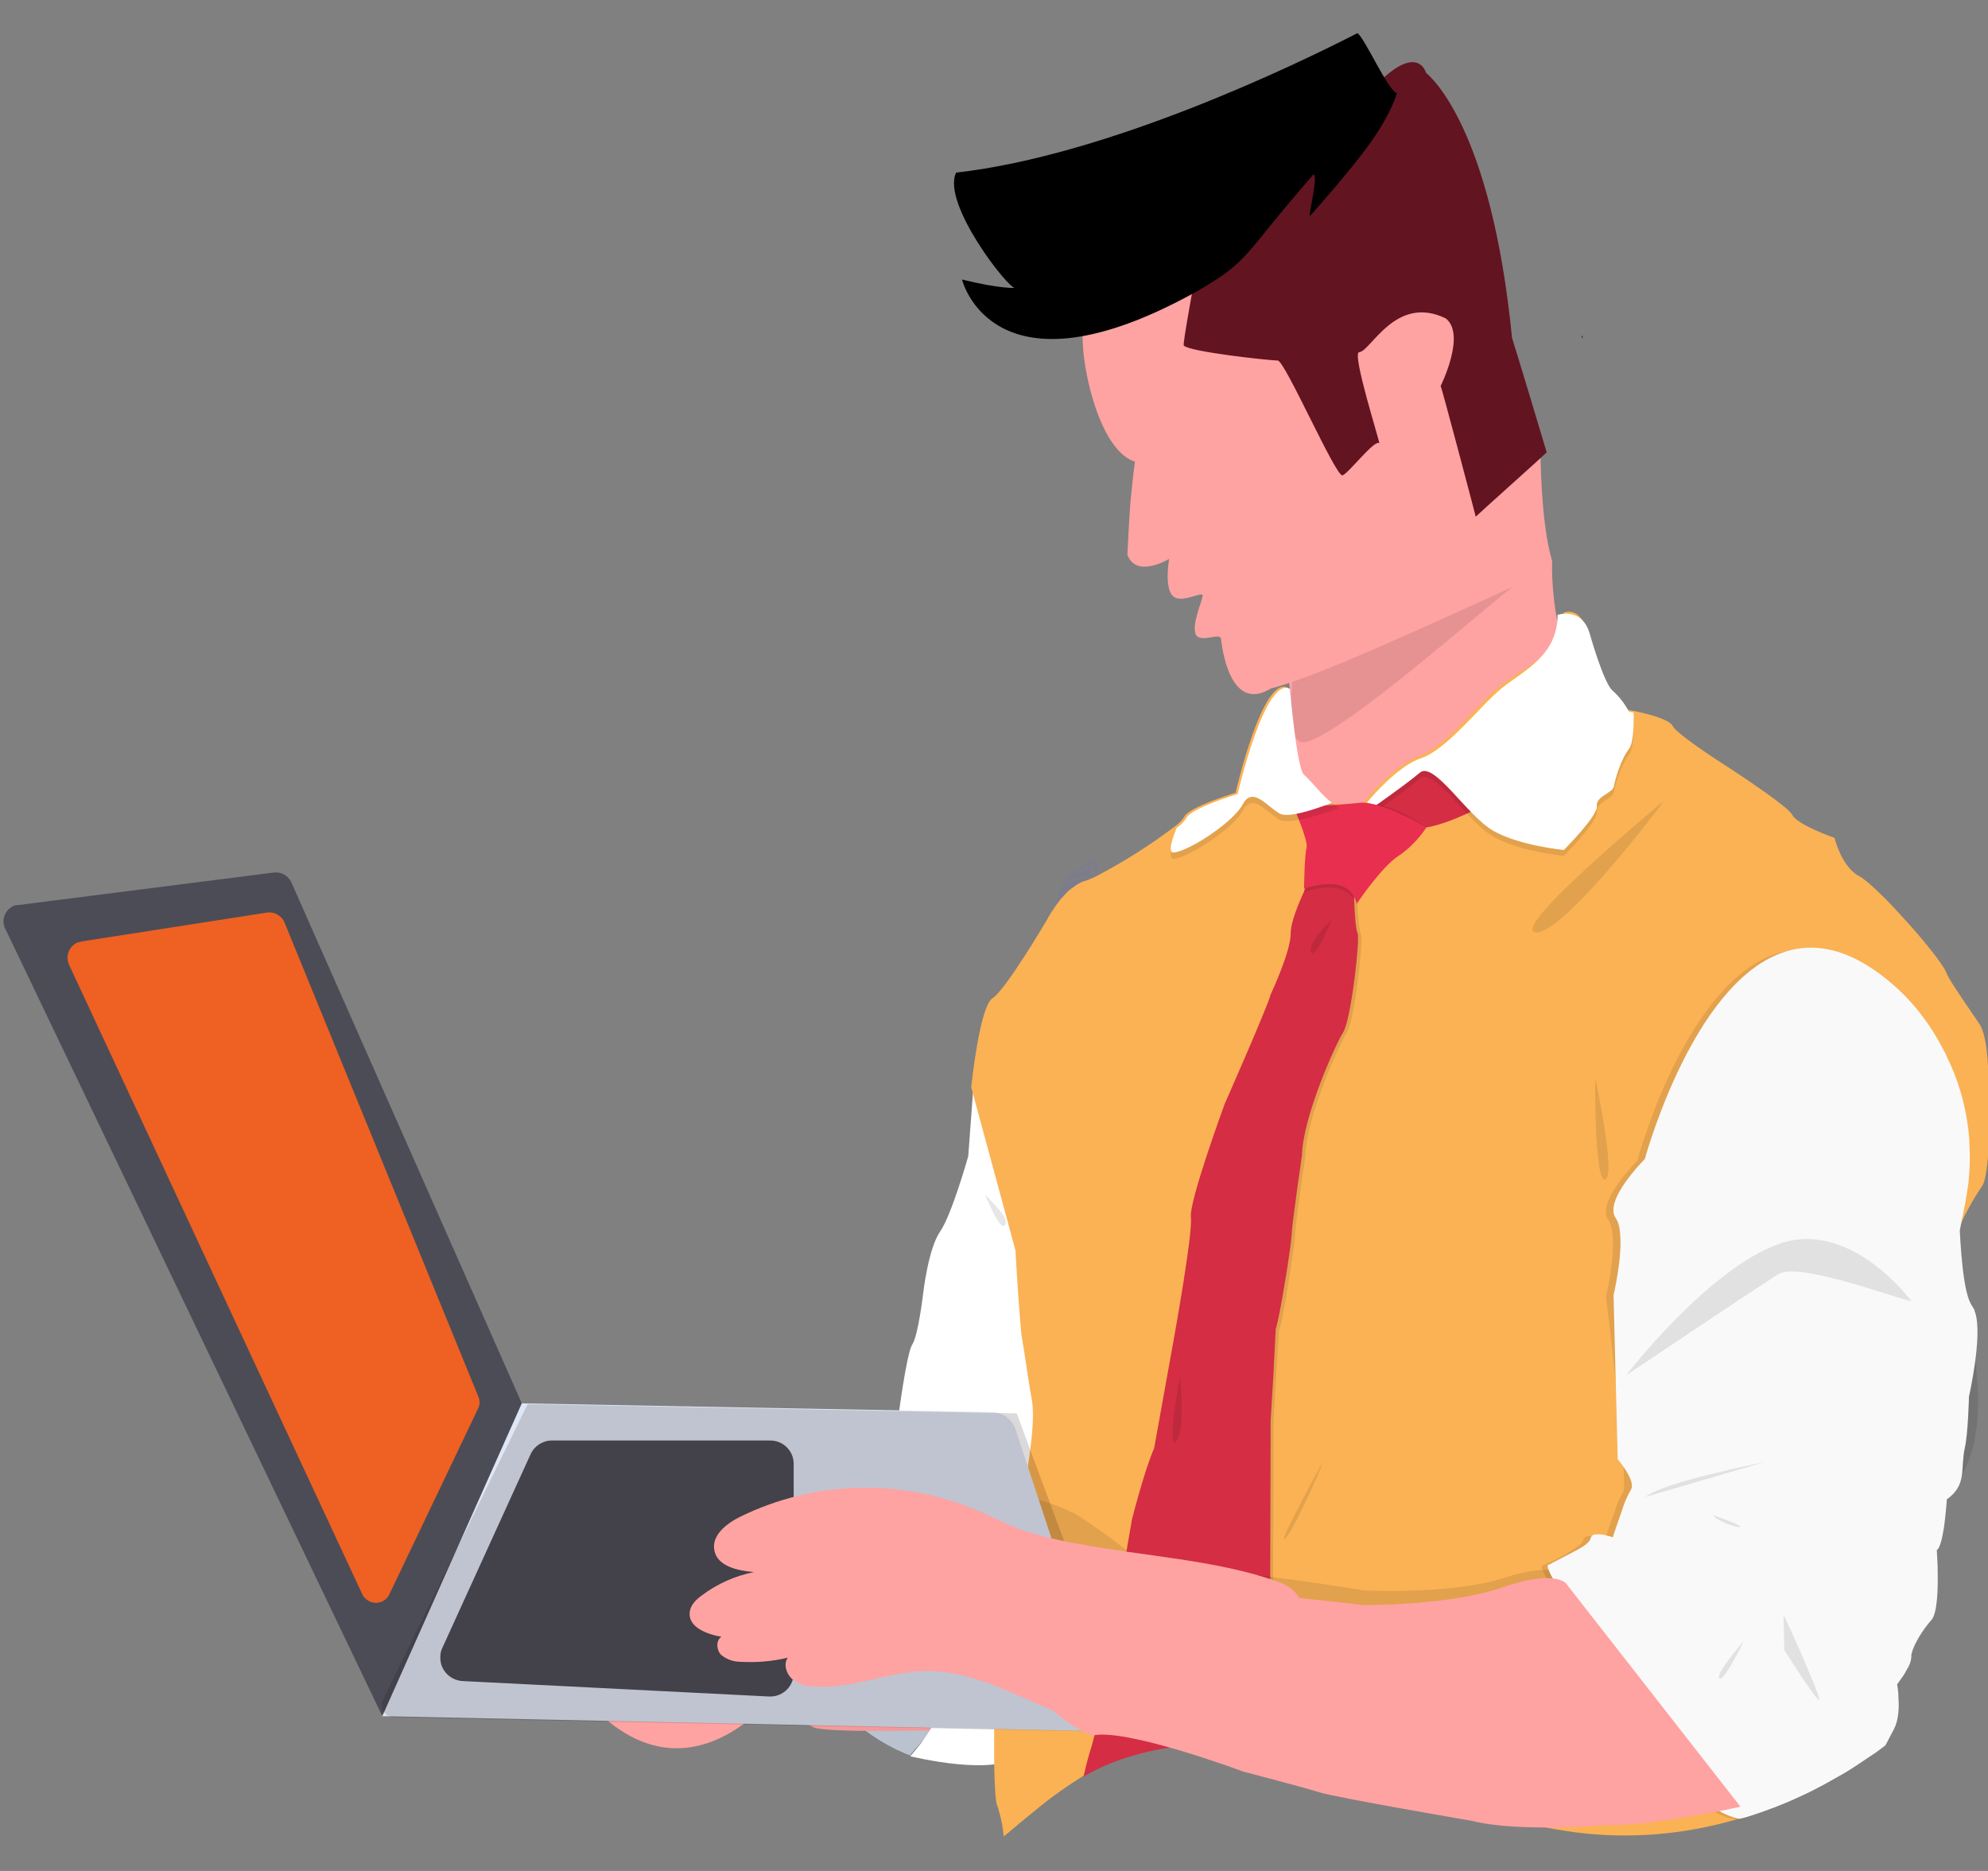 <?xml version="1.0" encoding="utf-8"?>
<!-- Generator: Adobe Illustrator 24.2.1, SVG Export Plug-In . SVG Version: 6.00 Build 0)  -->
<svg version="1.1" id="Layer_1" xmlns="http://www.w3.org/2000/svg" xmlns:xlink="http://www.w3.org/1999/xlink" x="0px" y="0px"
	 viewBox="0 0 476 448" style="enable-background:new 0 0 476 448;" xml:space="preserve">
<rect x="0" y="0" width="476" height="448" fill="#808080" stroke="none"/>
<style type="text/css">
	.st0{opacity:0.1;fill:#6C63FF;enable-background:new    ;}
	.st1{fill:#CED7E7;}
	.st2{opacity:0.1;enable-background:new    ;}
	.st3{fill:#FFA2A2;}
	.st4{opacity:5.000000e-02;enable-background:new    ;}
	.st5{fill:#FFFFFF;}
	.st6{fill:#FBB254;}
	.st7{fill:#D42D44;}
	.st8{fill:#F9F9F9;}
	.st9{fill:#E82F4F;}
	.st10{fill:#631421;}
	.st11{fill:#DFE6F5;}
	.st12{fill:#4C4C56;}
	.st13{fill:#EE6122;}
	.st14{opacity:0.15;fill:#130404;enable-background:new    ;}
</style>
<g id="Group_28" transform="translate(7024.239 -3092.772)">
	<rect id="Rectangle_53" x="-6865.4" y="3487.5" class="st0" width="99.2" height="12.8"/>
	<rect id="Rectangle_55" x="-6647" y="3284.5" class="st0" width="18.5" height="18.4"/>
	<rect id="Rectangle_56" x="-6647" y="3327.2" class="st0" width="18.5" height="18.4"/>
	<rect id="Rectangle_57" x="-6647" y="3369.9" class="st0" width="18.5" height="18.4"/>
	<rect id="Rectangle_58" x="-6647" y="3412.5" class="st0" width="18.5" height="18.4"/>
	<rect id="Rectangle_59" x="-6647" y="3455.2" class="st0" width="18.5" height="18.4"/>
	<rect id="Rectangle_60" x="-6647" y="3497.9" class="st0" width="18.5" height="18.4"/>
	<path id="Path_411" class="st0" d="M-6586,3519.2c-0.6,0.3-1.2,0.7-1.8,1v-0.3h-5.2v2.9l-1.1,0.5v-3.4h-5.2v5.6l-1.1,0.4v-6h-5.5
		v7.9l-1.1,0.3v-8.9L-6586,3519.2z"/>
	<path id="Path_413" class="st0" d="M-6762.2,3298c0,0,5.4,14.8-5.7,16.1c-1,0.5-2.3,0.3-3.1-0.5c0,0,0.8-0.3,0.1-1.7
		c-0.3-0.5-0.4-1.1-0.6-1.6c-0.2-0.8-0.1-1.5,0.2-2.2l0,0c0,0,0.5-4.7,7-8.4c0,0,1.2-1.7,1.6-1.7l-0.3,2.9c-1.2-0.2-2.4,0.1-3.4,0.8
		c0,0,3.3-0.9,3.4-0.4c0,0.1-0.2,1.5-0.2,1.5s-3.7-0.6-5.6,1.3c0,0,3.8-1.6,5.5-0.7l-0.5,2.1c0,0-3.8-0.8-6.2,1.2c0,0,4-1.5,6-0.8
		l-0.8,2c0,0-3.8-0.7-5.7,1c0,0,4.9-1.3,5.5-0.5c-0.3,0.8-0.8,1.5-1.3,2.2c0,0-2.7-0.4-3.7,0.7c0,0,3.3-0.5,3.5-0.2
		c-0.9,1.1-1.9,2-3.1,2.6c1.3-0.5,2.5-1.3,3.4-2.3c0.1,0.9-0.1,1.7-0.5,2.5c0,0,1.4-0.7,0.9-3c0.5-0.6,0.9-1.3,1.3-2
		c0.5,1.2,0.7,2.5,0.7,3.8c0,0,1.1-1.6-0.4-4.3l0.8-2c0,0,1.3,2.9,1.2,4.3c0,0,0.8-1.8-1.1-4.8l0.5-2c0.7,1.2,1.2,2.6,1.6,4
		c0,0,0.4-1.9-1.4-4.6l0.2-1.4c0,0,0.9,1.8,1.1,2.3c0.2,0.5,0.4,0.5,0.4,0.5c-0.2-1.2-0.7-2.4-1.4-3.4
		C-6762.5,3300-6762.4,3299-6762.2,3298z"/>
	<path id="Path_415" class="st0" d="M-6717.3,3406.4c0,0,5.4,14.8-5.7,16.1c-1,0.5-2.3,0.3-3.1-0.5c0,0,0.8-0.3,0.1-1.7
		c-0.3-0.5-0.4-1.1-0.6-1.6c-0.2-0.8-0.1-1.5,0.2-2.2l0,0c0,0,0.5-4.7,7-8.4c0,0,1.2-1.7,1.6-1.7l-0.3,2.9c-1.2-0.2-2.4,0.1-3.4,0.8
		c0,0,3.3-0.9,3.4-0.4c0,0.1-0.2,1.5-0.2,1.5s-3.7-0.5-5.6,1.3c0,0,3.8-1.6,5.6-0.7l-0.5,2.1c0,0-3.8-0.8-6.2,1.2c0,0,4-1.5,6-0.8
		l-0.8,2c0,0-3.8-0.7-5.7,1c0,0,4.9-1.3,5.5-0.5c-0.3,0.8-0.8,1.5-1.3,2.2c0,0-2.7-0.4-3.8,0.7c0,0,3.3-0.5,3.5-0.2
		c-0.9,1.1-1.9,1.9-3.1,2.6c1.3-0.5,2.5-1.3,3.4-2.3c0.1,0.9-0.1,1.7-0.5,2.5c0,0,1.4-0.7,0.9-3c0.5-0.6,0.9-1.3,1.3-2
		c0.5,1.2,0.7,2.5,0.7,3.8c0,0,1.1-1.6-0.4-4.3l0.8-2c0,0,1.3,2.9,1.2,4.3c0,0,0.8-1.8-1.1-4.8l0.5-2c0.7,1.2,1.2,2.6,1.6,4
		c0,0,0.4-1.9-1.4-4.6l0.2-1.4c0,0,0.9,1.8,1.1,2.3c0.2,0.5,0.4,0.5,0.4,0.5c-0.2-1.2-0.7-2.4-1.4-3.4
		C-6717.6,3408.3-6717.5,3407.4-6717.3,3406.4z"/>
	<path id="Path_416" class="st0" d="M-6695.9,3267.1c0,0,5.4,14.8-5.7,16.1c-1,0.5-2.3,0.3-3.1-0.5c0,0,0.8-0.3,0.1-1.7
		c-0.2-0.5-0.4-1.1-0.6-1.6c-0.2-0.8-0.1-1.5,0.2-2.2l0,0c0,0,0.5-4.7,7-8.4c0,0,1.2-1.7,1.6-1.7l-0.3,2.9c-1.2-0.2-2.4,0.1-3.4,0.8
		c0,0,3.3-0.9,3.4-0.4c0,0.1-0.2,1.5-0.2,1.5s-3.7-0.6-5.6,1.3c0,0,3.8-1.6,5.6-0.7l-0.5,2.1c0,0-3.8-0.8-6.2,1.2c0,0,4.1-1.5,6-0.8
		l-0.8,2c0,0-3.8-0.7-5.7,1c0,0,4.9-1.3,5.5-0.5c-0.3,0.8-0.8,1.5-1.3,2.2c0,0-2.7-0.4-3.8,0.7c0,0,3.3-0.5,3.5-0.2
		c-0.9,1.1-1.9,2-3.1,2.6c1.3-0.5,2.5-1.3,3.4-2.3c0.1,0.9-0.1,1.7-0.5,2.5c0,0,1.4-0.7,0.9-3c0.5-0.6,0.9-1.3,1.3-2
		c0.5,1.2,0.7,2.5,0.7,3.8c0,0,1.1-1.6-0.4-4.3l0.8-2c0,0,1.3,2.9,1.2,4.3c0,0,0.8-1.8-1.1-4.8l0.5-2c0.7,1.2,1.2,2.6,1.6,4
		c0,0,0.4-1.9-1.4-4.6l0.2-1.4c0,0,0.9,1.8,1.2,2.3c0.2,0.5,0.4,0.5,0.4,0.5c-0.2-1.2-0.7-2.4-1.4-3.4
		C-6696.2,3269-6696.1,3268-6695.9,3267.1z"/>
	<path id="Path_417" class="st0" d="M-6735.9,3347.5c0,0-4.2,15.1-14,9.9c-1.1-0.2-2.1-1.1-2.2-2.2c0,0,0.8,0.2,1-1.4
		c0.1-0.6,0.3-1.1,0.5-1.6c0.3-0.7,0.8-1.3,1.5-1.7l0,0c0,0,3.2-3.6,10.6-2.9c0,0,1.9-0.7,2.3-0.5l-1.9,2.1
		c-0.9-0.8-2.1-1.3-3.3-1.3c0,0,3.2,1.2,3,1.6c-0.1,0.1-1.1,1.1-1.1,1.1s-2.6-2.5-5.3-2.2c0,0,4,0.9,5,2.6l-1.6,1.4
		c0,0-2.7-2.8-5.8-2.6c0,0,4.2,1.1,5.4,2.8l-1.8,1.2c0,0-2.6-2.7-5.2-2.5c0,0,4.7,1.7,4.8,2.7c-0.7,0.4-1.5,0.8-2.3,1
		c0,0-2-1.9-3.4-1.6c0,0,3,1.5,2.9,1.8c-1.3,0.3-2.7,0.5-4.1,0.3c1.4,0.4,2.8,0.4,4.2,0.1c-0.4,0.8-1.1,1.4-1.8,1.8
		c0,0,1.6,0.3,2.5-1.9c0.8-0.2,1.5-0.5,2.2-0.9c-0.3,1.3-0.9,2.4-1.7,3.5c0,0,1.8-0.7,2.1-3.8l1.8-1.1c0,0-0.6,3.1-1.5,4.2
		c0,0,1.7-1,1.9-4.5l1.6-1.4c-0.2,1.4-0.5,2.8-1,4.1c0,0,1.4-1.3,1.5-4.6l1-1c0,0-0.3,2-0.4,2.5c-0.1,0.6,0,0.7,0,0.7
		c0.6-1.1,0.9-2.4,0.8-3.6C-6737.3,3348.9-6736.6,3348.2-6735.9,3347.5z"/>
	<path id="Path_419" class="st1" d="M-6806.4,3513.1c0,0-34.3-11.5-27.2-52.3l43.6-11.3l10.1,33.4L-6806.4,3513.1z"/>
	<path id="Path_420" class="st2" d="M-6779.9,3483.1l-26.5,30.1c0,0-34.3-11.5-27.2-52.3L-6779.9,3483.1z"/>
	<path id="Path_423" class="st3" d="M-6809.8,3459l-23.8,1.9l-44.3,0.4l34.9,42.8c0,0,11.1,0.6,13.4,2.2c2.3,1.6,34.3,0.7,34.3,0.7
		l5.2-21.9L-6809.8,3459z"/>
	<path id="Path_424" class="st4" d="M-6809.8,3459l-23.8,1.9l-44.3,0.4l34.9,42.8c0,0,11.1,0.6,13.4,2.2c2.3,1.6,34.3,0.7,34.3,0.7
		l5.2-21.9L-6809.8,3459z"/>
	<path id="Path_425" class="st5" d="M-6785.7,3343.9l-5.5,9.4l-1.2,16.3c0,0-3.9,13.9-6.7,18c-2.9,4.1-4.1,14.9-4.1,14.9
		s-1.2,10.1-2.6,12.2s-3.4,17.8-3.4,17.8s-12.8,25.4-24.3,28.5c0,0,57.3,18.7,27.2,52.3c0,0,21.4,5.3,26.5-0.7s18.3-94.7,18.3-94.7
		l-4.1-74.8L-6785.7,3343.9z"/>
	<path id="Path_427" class="st3" d="M-6716.1,3252.8c1.6,8.3,1.1,16.9-1.4,25l8.9,25.4c0,0,67.9-37.6,62.1-46.7
		c-3.3-5.2-6.4-18.5-6.1-29.4c-2.8-9.2-2.8-26.6-2.8-26.6s-77.1,19.5-66,38.5C-6718.9,3243.2-6717.1,3247.9-6716.1,3252.8z"/>
	<path id="Path_428" class="st2" d="M-6715.7,3252c2.6,3.5-2.1,15.1,2.6,18.3s42.8-30.7,51.4-37.3
		C-6661.5,3225.3-6724.3,3234.3-6715.7,3252z"/>
	<path id="Path_430" class="st6" d="M-6777.2,3427.8c0.8,4.5-0.2,12.6-1.8,20.9c-0.1,0.4-0.1,0.7-0.2,1.1c-0.1,0.4-0.2,0.9-0.3,1.4
		c-0.7,3.6-1.5,7.1-2.3,10.3s-1.5,6-2.1,8.2c-0.9,3.4-1.5,5.5-1.5,5.5s-0.1,2.1-0.2,5.4c-0.1,1.9-0.1,4.3-0.2,6.9
		c0,0.8,0,1.5-0.1,2.3c0,1.4-0.1,2.8-0.1,4.3c0,0.5,0,0.9,0,1.4c0,1.6-0.1,3.2-0.1,4.8c0,2.2-0.1,4.4-0.1,6.5v8.2
		c0.1,5.1,0.3,9,0.7,10.1c0.2,0.4,0.3,0.8,0.4,1.2c0.6,2,1,4.1,1.2,6.2l1.1-0.9c2.1-1.8,4.3-3.6,6.4-5.3c3.6-3,7.4-5.7,11.4-8.2
		c0.3-0.2,0.5-0.3,0.8-0.5c0.7-0.4,1.5-0.8,2.3-1.2c1.6-0.8,3.2-1.5,4.9-2.1c7.7-2.8,15.9-4.1,24.1-3.8c3.3,1.3,5.5,2.2,5.5,2.2
		l4.2,1.3l0.7,0.2c4.6,1.4,11,3.3,13.3,4.2c3.7,1.3,36.1,8,36.1,8c3,0.8,6,1.4,9,1.6c5.6,1.6,11.2,2.7,16.9,3.5
		c13,1.7,26.2,0.6,38.8-3.1c0.4,0,0.8,0,1.1,0c-0.2,0-0.4,0-0.7-0.1l0.8-0.2l1.1-0.3c1.9-0.6,3.7-1.2,5.5-1.9l1.1-0.4
		c1.8-0.7,3.5-1.4,5.2-2.2l1.1-0.5c1.8-0.8,3.5-1.7,5.2-2.6c0.6-0.3,1.2-0.7,1.8-1c1.8-1,3.6-2,5.3-3.1c0.3-2.5,0.4-4.1,0.4-4.1
		l2.6-12.8l0.1-0.7l1.9-9.2l0.1-0.7l4-20.1l0.2-0.7l1.9-9.2l0.1-0.7l4.1-20l0.1-0.7l1.9-9.2l0.1-0.7l4-20.1l0.1-0.7l1.9-9.2l0.1-0.7
		l0.7-3.6l1.1-5.5c1.6-3.8,3.6-7.4,5.9-10.8c1.6-2.3,2-16.5,1.6-19.4c-0.1-5.1,0.1-16-2.4-19.5c-0.4-0.6-0.8-1.2-1.2-1.8
		c-0.2-0.2-0.3-0.4-0.5-0.7c-3-4.4-5.6-8.2-6.1-9.6c-0.8-2.1-6-8.5-11.1-14c-4-4.4-8.1-8.3-9.9-9.2c-4.1-2.2-5.8-9.1-5.8-9.1
		s-8.9-3.1-10.1-5.5c-1.2-2.4-18.1-13.2-18.1-13.2s-6.8-4.4-9.6-7c-0.4-0.3-0.7-0.7-1-1.2c-1-1.7-7.2-3.1-9.8-3.6
		c-0.7-0.1-1.1-0.2-1.1-0.2c-1-1.9-2.3-3.6-3.9-5c-1-0.9-2.3-4.1-3.4-7.1c-1.2-3.3-2.1-6.5-2.1-6.5c-1.9-6.5-5.8-4.6-5.8-4.6
		c0,0.9-0.1,1.8-0.3,2.6l0,0c-1.6,7.9-10.3,11.2-14.9,14.9c-5.1,4.1-13,14.6-19.3,16.8c-5.2,1.8-11.2,8.5-13.1,10.8l-0.1,0.2
		c-0.3,0.4-0.5,0.6-0.5,0.6s-3.6-0.2-5.7-0.2h-0.8c-0.4,0-0.9-0.2-1.2-0.5c-2.2-1.5-5.4-5.7-6.7-6.7c-1.7-1.2-3.4-20.6-3.4-20.6
		l-0.1,0c-6-2.8-12.4,25.2-12.4,25.2s-11.3,3.4-12.3,5.8c-0.6,0.9-1.4,1.7-2.3,2.3c-5.8,4.4-12.1,8.4-18.6,11.8
		c-0.1,0.1-0.3,0.1-0.4,0.2c-0.1,0.1-0.3,0.1-0.4,0.2c-0.2,0.1-0.5,0.2-0.7,0.3c-0.4,0.2-0.7,0.3-1,0.4l-0.4,0.1
		c-0.9,0.3-1.8,0.8-2.6,1.4c-0.2,0.2-0.5,0.3-0.7,0.5c-0.9,0.7-1.7,1.6-2.5,2.5c-0.1,0.1-0.2,0.3-0.3,0.4l0,0
		c-0.5,0.6-0.9,1.2-1.3,1.8c-0.6,0.9-1.2,1.8-1.7,2.8c0,0-9.9,16.8-13,18.7c-3.1,1.9-5.1,21.3-5.1,21.3l0,0l10.6,39.1
		c0,0,0.5,9.9,1.4,20C-6778.7,3417.9-6778,3423.7-6777.2,3427.8z"/>
	<path id="Path_431" class="st7" d="M-6697.5,3286.8c0,0,7.1,3.8,12.6,4.2c0.7,0,1.5,0,2.2-0.1c5.8-0.9,14.3-5.6,14.3-5.6l-10-10.9
		l-12.2,6l-4.5,4.1L-6697.5,3286.8z"/>
	<path id="Path_435" d="M-6645.4,3173.1L-6645.4,3173.1c0.1,0.2,0.1,0.5,0.1,0.7C-6645.4,3173.6-6645.6,3173.4-6645.4,3173.1z"/>
	<path id="Path_441" class="st2" d="M-6764,3517.7c0.7-0.4,1.5-0.8,2.3-1.2c1.6-0.8,3.2-1.5,4.9-2.1c7.7-2.8,15.9-4.1,24.1-3.8
		c3.3,1.3,5.5,2.2,5.5,2.2l4.2,1.3l0.7,0.2c0-0.5,0.1-0.9,0.1-1.4c0-0.5,0.1-0.9,0.2-1.4c1.5-14,2.6-28.3,2.6-28.3v-13.8l0.1-36.5
		l0.7-12l0.3-5.3l0.1-1l0.1-2.1l0.1-1.2c0.1-0.4,0.3-0.8,0.4-1.2l0,0c0-0.2,0.1-0.3,0.1-0.5c0.2-0.7,0.3-1.5,0.5-2.4
		c1.2-6.1,2.7-16.3,2.8-18.3c0.1-2.8,2.5-19.3,2.5-19.3c0.2-9.1,7.9-26.3,9.9-29.5s4.1-22.7,3.4-23.7c-0.4-0.6-0.6-3.9-0.8-6.9
		c0-0.3,0-0.7,0-1c-0.1-2.4-0.1-4.4-0.1-4.4l-7.6-1.5l-2-0.4l-0.2,0l-0.1,0.1c-0.2,0.4-0.9,1.7-1.7,3.4c-0.1,0.2-0.2,0.4-0.3,0.6
		c0,0.1-0.1,0.2-0.1,0.3c-1.5,3.2-3.2,7.5-3.1,9.9c0.1,4.3-4.8,14.7-4.8,14.7c-0.5,2.4-11,26.2-11,26.2s-8.6,23.4-8.1,27.2
		c0.5,3.8-4.1,29.2-4.1,29.2l-4.7,26.1c-2.3,5.1-5.3,17-5.3,17l-1.1,6.7l-0.2,1.3l-3,18l-1.5,8.8c0,0-0.6,4.7-1.6,9.9
		c-0.1,0.5-0.2,0.9-0.3,1.4c-0.6,3.4-1.4,6.8-2.5,10.1C-6763.2,3514.5-6763.7,3516.1-6764,3517.7L-6764,3517.7z"/>
	<path id="Path_442" class="st7" d="M-6764.8,3518.2c0.3-0.2,0.5-0.3,0.8-0.5c0.7-0.4,1.5-0.8,2.3-1.2c1.6-0.8,3.2-1.5,4.9-2.1
		c7.7-2.8,15.9-4.1,24.1-3.8c3.3,1.3,5.5,2.2,5.5,2.2l4.2,1.3c0.1-0.5,0.1-0.9,0.2-1.4c0.1-0.5,0.1-0.8,0.1-1.3
		c1.5-13.9,2.6-28.2,2.6-28.2v-13.9l0.1-36.4l0.7-11.5l0.1-2.4l0.1-1.6l0.1-2.1l0.1-2.2l0.1-1.6v-0.3c0,0,0-0.1,0-0.1
		c0.1-0.4,0.3-0.9,0.4-1.6l0.1-0.3c0-0.2,0.1-0.3,0.1-0.5c1.2-5.6,3.1-17.7,3.2-20c0.1-2.8,2.5-19.3,2.5-19.3
		c0.2-9.1,7.9-26.3,9.9-29.5c1.9-3.2,4.1-22.7,3.4-23.7c-0.4-0.7-0.7-4.7-0.8-8v-0.8c-0.1-2-0.1-3.6-0.1-3.6l-7-1.4l-1.8-0.3
		l-0.3-0.1l-0.7-0.1c0,0-0.9,1.6-1.9,3.8l-0.1,0.3c-1.5,3.3-3.3,7.7-3.3,10.2c0.1,4.3-4.8,14.7-4.8,14.7c-0.5,2.4-11,26.2-11,26.2
		s-8.6,23.4-8.1,27.2c0.5,3.8-4.1,29.2-4.1,29.2l-4.7,26.1c-2.3,5.1-5.3,17-5.3,17l-1.1,6.3l-0.2,1.3l-2.4,14.2l-2.2,13.1
		c0,0-0.7,4.7-1.6,9.9c-0.1,0.5-0.2,0.9-0.3,1.4c-0.6,3.4-1.4,6.8-2.5,10.2C-6764,3514.7-6764.4,3516.4-6764.8,3518.2
		L-6764.8,3518.2z"/>
	<path id="Path_449" class="st2" d="M-6677.1,3155l2.8,4.1l-10.6-0.4l-0.2-4.6L-6677.1,3155z"/>
	<path id="Path_450" class="st2" d="M-6741.7,3159.9l-1.2,3.7l-6.7,1.1l2.9-4.4L-6741.7,3159.9z"/>
	<path id="Path_451" class="st2" d="M-6625.9,3284.6c-0.7,1.2-24.4,32.3-30.7,31.4C-6662.8,3315.1-6625.9,3284.6-6625.9,3284.6z"/>
	<path id="Path_452" class="st2" d="M-6705.4,3313c0,0-5.8,5.5-4.9,7.7S-6705.4,3313-6705.4,3313z"/>
	<path id="Path_453" class="st2" d="M-6642.3,3350.8c0,0,5.1,23.6,2.4,24.4C-6642.5,3376-6642.3,3350.8-6642.3,3350.8z"/>
	<path id="Path_454" class="st2" d="M-6707.3,3442.5c-0.8,2.4-7.8,18-9.4,18.8C-6718.2,3462.2-6707.3,3442.5-6707.3,3442.5z"/>
	<path id="Path_455" class="st2" d="M-6788.5,3378.5c0.2,0.8,6.3,5.8,4.9,7.6C-6784.8,3387.9-6788.5,3378.5-6788.5,3378.5z"/>
	<path id="Path_456" class="st2" d="M-6741.7,3422.3c0.1,0.6,1.3,13.2-1,15.6S-6741.7,3422.3-6741.7,3422.3z"/>
	<path id="Path_457" class="st2" d="M-6803.4,3487.5c1.7,1,3.6,1.9,5.4,2.8c2,1,4,1.9,6,2.7c0.8,0.3,1.6,0.7,2.4,1
		c1.2,0.5,2.4,1,3.6,1.4c3.6,1.4,7.1,2.6,10.2,3.7c1.2,0.4,2.4,0.8,3.4,1.1c5.4,1.7,9,2.6,9,2.6c0.8-0.2,1.7-0.2,2.5-0.2h0.7
		c1.1,0.1,2.2,0.2,3.3,0.4c7.4,1.3,17.8,5,24.1,7.4c3.3,1.3,5.5,2.2,5.5,2.2l4.2,1.3l0.7,0.2c4.6,1.4,11,3.3,13.3,4.2
		c3.7,1.3,36.1,8,36.1,8c3,0.8,6,1.4,9,1.6c7.5,0.7,15.1,0.9,22.6,0.5c7.6,0.5,19.8-1.2,27-2.3l1.1-0.2c2.8-0.4,4.5-0.8,4.5-0.8
		l-0.9-1.3l-19-26.1l-0.1-0.2l-17.7-24.3l-0.7-0.9l-1.6-2.2c0,0-1-1.3-4.7-1.4h-1.4c-3.1,0.2-6.2,0.9-9.2,1.9l-0.9,0.3
		c-12.8,3.7-32.6,2.7-32.6,2.7s-12.3-2-22-3.2l-0.7-0.1c-3.2-0.4-6.4-0.7-9.5-0.8c-5.9,0.1-18.7-3-18.7-3c-2-0.3-3.8-1-5.5-2.2
		c-0.2-0.1-0.4-0.3-0.7-0.5c-0.7-0.5-1.4-1.1-2.4-1.8c-1.8-1.4-4.3-3.2-8.2-5.8c-0.3-0.2-0.7-0.4-1.1-0.7s-0.9-0.5-1.4-0.7
		c-3.8-1.8-7.8-3.1-12-4c-3.4-0.7-6.9-1.2-10.4-1.4h-0.5c-9.9-0.5-20.1,1.2-26,6.7c-1,1-1.9,2.1-2.7,3.3c-0.4,0.6-0.7,1.2-1,1.8
		c-0.5,1.2-0.9,2.4-1.2,3.7c0,0.2-0.1,0.5-0.1,0.7v0.2c0,0.2,0,0.4-0.1,0.6C-6822.1,3474.6-6813.8,3481.8-6803.4,3487.5z"/>
	<path id="Path_459" class="st2" d="M-6655.1,3467.7c0,0.5,0.2,1,0.4,1.4c2.5,6.2,17,22.9,17,22.9c0.7,2,1.5,3.9,2.4,5.8
		c2,4,4.3,7.9,6.8,11.6c3.8,5.5,8,10.7,12.5,15.7h0c0.6,0.4,1.2,0.8,1.8,1.2c1.8,1.2,3.9,1.9,6.1,2.2c0.4,0,0.8,0,1.1,0
		c-0.2,0-0.4,0-0.7-0.1l0.8-0.2l1.1-0.3c1.9-0.6,3.7-1.2,5.5-1.9l1.1-0.4c1.8-0.7,3.5-1.4,5.2-2.2l1.1-0.5c1.8-0.8,3.5-1.7,5.2-2.6
		c0.6-0.3,1.2-0.7,1.8-1c1.8-1,3.6-2,5.3-3.1c1.8-1.2,3.6-2.4,5.4-3.6c1.3-2.4,2.4-4.6,3-5.8c1.1-2.2,1.2-5.3,1-7.5
		c0-0.2,0-0.4,0-0.7c-0.1-1.4-0.3-2.4-0.3-2.4c1-1.3,1.9-2.7,2.6-4.1c0.4-0.7,0.7-1.5,0.7-2.4c0-0.3,0-0.7,0.1-1
		c0.5-2.1,2.7-5.7,4.7-7.9c1.5-1.7,1.6-7.8,1.5-12.2c-0.1-2.6-0.3-4.6-0.3-4.6c0.3-0.2,0.5-0.5,0.6-0.8c0.5-1.4,0.9-2.9,1.1-4.5
		c0-0.2,0-0.4,0.1-0.7c0.4-3,0.6-6.1,0.6-6.1c4.9-3.5,7.2-9.1,8.3-14l0.1-0.7c0.6-3,0.8-6.1,0.8-9.2v-0.8c0,0-0.6-14.3-2.5-19.8
		c-0.1-0.2-0.2-0.5-0.2-0.7c-0.1-0.3-0.3-0.7-0.5-1c-0.8-1.4-1.3-2.9-1.5-4.5c-0.3-1.4-0.5-2.9-0.7-4.4c-0.2-1.3-0.3-2.5-0.4-3.6
		c-0.3-3.1-0.3-5.5-0.3-5.5l1.2-6c0.3-1.6,0.6-3.3,0.8-4.9c0-0.2,0-0.4,0.1-0.7c0.3-3.1,0.4-6.1,0.2-9.2c0-0.2,0-0.4,0-0.7
		c-0.5-7-2.4-13.8-5.4-20.1l-0.3-0.7c-0.4-0.9-0.9-1.7-1.4-2.6c-0.4-0.6-0.7-1.2-1.1-1.9c-1-1.6-2.1-3.2-3.3-4.7
		c-0.2-0.2-0.4-0.4-0.5-0.7c-2.1-2.5-4.4-4.9-6.9-7c-6.7-5.7-12.8-8.2-18.4-8.4c-24.4-0.9-38,42-40.2,49.5c-0.2,0.7-0.3,1.1-0.3,1.1
		s-9.9,9.8-7,14.1c0.6,0.9,0.9,2,1,3.1c0.8,5.8-1.5,15.4-1.5,15.4s5.5,44.6,4.1,46.7c-0.9,1.6-1.6,3.2-2.1,4.9c-0.9,2.4-1.7,5-2.1,6
		c-0.1,0.3-0.1,0.4-0.1,0.4c-0.9-0.3-1.8-0.6-2.7-0.7c-1.2-0.2-2.4,0-2.6,1c-0.1,0.5-0.8,1.2-1.8,1.8
		C-6649.6,3465.2-6652.3,3466.6-6655.1,3467.7z"/>
	<path id="Path_460" class="st8" d="M-6653.7,3467.6c0,0.5,0.2,1,0.4,1.4c2.5,6.2,17,23,17,23c0.7,2,1.5,3.9,2.4,5.8
		c1.6,3.2,3.4,6.4,5.4,9.4c4.1,6.2,8.7,12.1,13.7,17.7l0.2,0.2c0,0,0.6,0.4,1.5,1c1.7,1.1,3.5,1.8,5.4,2.2l0.8-0.2l1.1-0.3
		c1.9-0.6,3.7-1.2,5.5-1.9l1.1-0.4c1.8-0.7,3.5-1.4,5.2-2.2l1.1-0.5c1.8-0.8,3.5-1.7,5.2-2.6c0.6-0.3,1.2-0.7,1.8-1
		c1.8-1,3.6-2,5.3-3.1c1.8-1.2,3.6-2.4,5.4-3.6c0.8-0.6,1.6-1.2,2.4-1.8c0.9-1.7,1.6-3.1,2.1-4c1.1-2.2,1.2-5.3,1-7.5
		c0-0.2,0-0.4,0-0.7c-0.1-1.4-0.3-2.4-0.3-2.4s0.5-0.7,1.2-1.7c0.4-0.5,0.8-1.2,1.1-1.8c0.6-0.9,1-1.9,1.1-3c0-0.1,0-0.2,0-0.3
		c0-0.2,0-0.4,0.1-0.7c0.5-2.1,2.7-5.7,4.7-7.9c1.5-1.7,1.6-7.8,1.5-12.2v-0.7c-0.1-2.3-0.2-3.9-0.2-3.9c0.7-0.3,1.3-2.7,1.7-5.3
		l0.1-0.7c0.4-3,0.6-6.1,0.6-6.1c4.9-3.5,3.2-7.3,4.3-12.3c0.8-3.5,1-12.3,1-12.3s3.3-14.5,1.5-20.1c-0.1-0.2-0.2-0.5-0.2-0.7
		c-0.2-0.3-0.4-0.7-0.6-1c-1-1.4-1.7-4.8-2.1-8.2l-0.1-0.7c-0.5-4.6-0.7-9.1-0.7-9.1l1.2-6c0.3-1.6,0.6-3.3,0.8-4.9
		c0-0.2,0.1-0.4,0.1-0.7c0.3-3.1,0.4-6.1,0.2-9.2c0-0.2,0-0.4,0-0.7c-0.5-7-2.3-13.8-5.4-20.1c-0.1-0.2-0.2-0.4-0.3-0.7
		c-0.9-1.7-1.8-3.4-2.8-5c-0.4-0.6-0.7-1.1-1.1-1.7c-0.6-0.9-1.2-1.7-1.9-2.6l-0.5-0.7c-2-2.5-4.3-4.9-6.8-7
		c-7.3-6.2-13.9-8.6-19.8-8.4c-23.5,0.8-36.6,42.2-38.8,49.5c-0.2,0.7-0.3,1.1-0.3,1.1s-9.9,9.8-7,14.1c0.6,0.9,0.9,2,1,3.1
		c0.8,5.8-1.5,15.4-1.5,15.4l1,39.3c0,0,4.6,5.3,3.1,7.4c-0.9,1.6-1.6,3.2-2.1,4.9c-1.1,3.1-2.2,6.4-2.2,6.4
		c-0.4-0.2-0.9-0.3-1.3-0.4c-0.9-0.3-1.9-0.4-2.9-0.3c-0.5,0-1,0.4-1.1,1c-0.2,0.8-1.5,1.8-3.2,2.7L-6653.7,3467.6z"/>
	<path id="Path_461" class="st2" d="M-6566.6,3404.3c-2.3-0.1-26.9-9.6-31.9-6.4c-5.1,3.2-36.4,24.2-36.4,24.2s19.6-25.5,36.7-31.5
		S-6566.6,3404.3-6566.6,3404.3z"/>
	<path id="Path_462" class="st2" d="M-6601.9,3442.9c0,0-24.6,4.9-28.3,8.3L-6601.9,3442.9z"/>
	<path id="Path_463" class="st2" d="M-6597.2,3479.5c0.4,0.4,9.3,20.3,8.5,20.3s-8.3-11.9-8.3-11.9L-6597.2,3479.5z"/>
	<path id="Path_464" class="st2" d="M-6614,3455.6c0,0,7.2,2.5,6.4,2.8S-6613.7,3456.7-6614,3455.6z"/>
	<path id="Path_465" class="st2" d="M-6606.7,3485.7c-1.2,2.5-5.1,10.1-5.9,8.9S-6606.7,3485.7-6606.7,3485.7z"/>
	<path id="Path_466" class="st2" d="M-6696.9,3286.3l1,1.5c0,0,8.2-5.7,11.6-8.6c3.4-2.9,11.3,10.3,17.6,13.9
		c6.3,3.6,16.9,4.6,16.9,4.6s8.2-8.2,7.9-10.5c-0.3-2.4,3.9-3.1,4.1-4.8c0.2-1.7,1.7-6.5,3.6-8.9c1-1.3,1.2-5.2,1.1-8.7
		c-0.7-0.1-1.1-0.2-1.1-0.2c-1-1.9-2.3-3.6-3.9-5c-2.2-1.9-5.5-13.7-5.5-13.7c-1.9-6.5-5.8-4.6-5.8-4.6c0,9.8-10.1,13.4-15.2,17.5
		c-5.1,4.1-13,14.6-19.3,16.8C-6689,3277.3-6695,3284.1-6696.9,3286.3z"/>
	<path id="Path_467" class="st5" d="M-6696.9,3284.9l1,1.5c0,0,8.2-5.7,11.6-8.6s11.3,10.3,17.6,13.9c6.3,3.6,16.9,4.6,16.9,4.6
		s8.2-8.2,7.9-10.5c-0.3-2.4,3.9-3.1,4.1-4.8c0.3-1.7,1.7-6.5,3.6-8.9c1-1.3,1.2-5.2,1.1-8.7l-1.1-0.2c-1-1.9-2.3-3.6-3.9-5
		c-2.2-1.9-5.5-13.7-5.5-13.7c-1.9-6.5-7.7-4.5-7.7-4.5c0,9.8-8.2,13.4-13.3,17.5c-5.1,4.1-13,14.6-19.3,16.8
		C-6689,3275.9-6695,3282.6-6696.9,3284.9z"/>
	<path id="Path_468" class="st2" d="M-6697.5,3286.8c0,0,7.1,3.8,12.6,4.2c0.7,0,1.5,0,2.2-0.1l0,0c0,0-6.1-4.6-11.8-5.5
		L-6697.5,3286.8z"/>
	<path id="Path_469" class="st2" d="M-6712,3306.4c0,0,9-3.5,11.9,1.8c-0.1-2.4-0.1-4.4-0.1-4.4l-9.8-1.9c0,0-0.9,1.7-2,4.1
		C-6712,3306.2-6712,3306.4-6712,3306.4z"/>
	<path id="Path_470" class="st9" d="M-6682.7,3290.9c0,0-10.7-6.4-15.9-5.9c-5.4,0.6-15.9,1-15.9,1s3.6,8.2,3.1,9.8
		s-0.6,9.8-0.6,9.8s10.8-4.2,12.6,3.6c0,0,5.9-8.8,9.9-11.4C-6686.8,3296-6684.5,3293.6-6682.7,3290.9z"/>
	<path id="Path_471" class="st2" d="M-6743.3,3298.4c3.1,0,14.2-7,16.6-11.5c2.4-4.5,5.8,0.5,8.9,2.2c2,1.1,9.9-1.2,14.1-2.8
		c-2.1-1.5-6.9-5.6-8.3-6.5c-1.7-1.2-3.4-20.6-3.4-20.6c-6-3.1-12.5,25.2-12.5,25.2s-11.3,3.4-12.3,5.7c-0.6,0.9-1.4,1.7-2.3,2.3
		C-6743.8,3295.6-6744.5,3298.4-6743.3,3298.4z"/>
	<path id="Path_472" class="st5" d="M-6743.3,3296.9c3.1,0,14.2-7,16.6-11.5c2.4-4.5,5.8,0.5,8.9,2.2c2,1.1,8.3-1,12.5-2.6
		c-2.1-1.4-5.4-5.7-6.7-6.7c-1.7-1.2-3.4-20.6-3.4-20.6c-6-3.1-12.5,25.2-12.5,25.2s-11.3,3.4-12.3,5.8c-0.6,0.9-1.4,1.7-2.3,2.3
		C-6743.8,3294.2-6744.5,3296.9-6743.3,3296.9z"/>
	<path id="Path_474" class="st3" d="M-6836.7,3496.2c0,0-22.9,32.6-48.3,2.3c-25.4-30.3-18.1-46.3-10.4-47.1
		C-6887.7,3450.6-6844.3,3483.8-6836.7,3496.2z"/>
	<path id="Path_527" class="st3" d="M-6744.3,3226.6c0,0-1.2,6.6,0.8,8.8c2,2.2,7.5-1.4,7.2,0.1c-0.2,1.5-2.5,6.5-1.7,9
		s5.9-0.4,6.1,1.2c0.2,1.6,2,18.1,12,11.9c0,0,4.3-0.8,19.1-7c14.7-6.2,39.8-17.8,39.8-17.8l-17.1-46.9c0,0,7-15.8-3.6-22.7
		c0,0-4.2-3.3-7.7,0.2c-2.9,2.7-6,5.3-9.2,7.6c-2,2-2.6,5-1.5,7.6l5.1,16.8c-0.2-0.9-9.6,8.5-9.8,7.7c-1.6-4.8-10.7-24.9-13.7-28
		l-20.9-1.1c-1.6-1.7,4.9-14.3,3-15.4c-8.1,6.1-20.4,5.7-28,10.5c-2.4,4.8,2.2,31.3,11.9,34.2c0,0-0.6,4.5-1.1,10
		c-0.4,5.6-0.7,12.3-0.7,12.3C-6752.2,3231.4-6744.3,3226.6-6744.3,3226.6z"/>
	<path id="Path_433" class="st10" d="M-6738.4,3160.4c0,0.5-2.7,14.7-2.4,15.1c1.2,1.5,20.6,3.6,22.5,3.6c1.7,0,13.9,27.9,15.5,27.5
		c1.4-0.4,7.7-8.7,8.8-7.7c0.4,0.4-6.7-21.7-4.8-21.8c2.8-0.2,8.7-13.9,20.7-8.1c5,3.8-1.2,16.2-1.2,16.2c0.1-0.3,8.5,31.5,8.4,31.3
		c0-0.1,17-15.3,17-15.4c0-0.1-8.2-27.3-8.3-27.4c-5-50.8-19.7-62.7-20.6-63.5c0,0-2-7.7-12.7,3.7c-3.6,3.9-17,14.4-21.2,21.1
		c0,0.1-9.9,11.3-9.9,11.3L-6738.4,3160.4z"/>
	<path id="Path_528" d="M-6781.2,3161.7c0,0-3.4,0.3-12.7-2c0,0,7.3,30.1,56.3,2.8c12.8-7.4,10.6-8.2,27.8-27.9
		c1.4-0.3-1.3,10.2-0.8,9.9c0,0,9.4-10.4,14.6-17.7c5.2-7.4,6.2-11.7,6.2-11.7c-2.3-1-7.5-12.9-9.4-14.4
		c-14.6,7.5-59.7,29.3-96.1,33.4C-6798.9,3141.4-6782.7,3162.1-6781.2,3161.7z"/>
	<path id="Path_533" class="st11" d="M-6932.9,3503.7l175.7,3.7l-23.9-72.4c-0.8-2.4-3-4-5.5-4.1l-112.9-2.1L-6932.9,3503.7z"/>
	<path id="Path_534" class="st12" d="M-6918.3,3487.3l21.1-46.3c0.9-2,2.9-3.3,5.1-3.3h52.3c3.1,0,5.6,2.5,5.6,5.6v50.1
		c0,3.1-2.5,5.6-5.6,5.6c-0.1,0-0.2,0-0.3,0l-73.4-3.7c-3.1-0.2-5.5-2.8-5.3-5.9C-6918.8,3488.6-6918.6,3487.9-6918.3,3487.3
		L-6918.3,3487.3z"/>
	<path id="Path_535" class="st12" d="M-7020,3309.5l61.3-7.8c1.8-0.2,3.4,0.7,4.2,2.3l55.2,124.8l-33.4,74.9l-90.3-188.6
		c-1-2-0.1-4.3,1.8-5.3C-7020.9,3309.6-7020.5,3309.5-7020,3309.5z"/>
	<path id="Path_536" class="st13" d="M-7004.7,3318.2l44.3-6.9c1.8-0.3,3.6,0.7,4.3,2.4l46.4,113.5c0.4,0.9,0.4,2-0.1,2.9
		l-21.2,44.4c-0.8,1.8-3,2.6-4.8,1.7c-0.8-0.4-1.4-1-1.7-1.7l-70.2-150.7c-0.9-2-0.1-4.3,1.9-5.3
		C-7005.5,3318.4-7005.1,3318.3-7004.7,3318.2L-7004.7,3318.2z"/>
	<path id="Path_537" class="st14" d="M-6930,3504l173.9,3.5c1.3,0,2.4-1,2.5-2.4c0-0.3,0-0.5-0.1-0.8l-27.1-73.1l-117.1-2.2
		l-34.7,70.9c-0.6,1.5,0,3.2,1.5,3.8C-6930.8,3503.9-6930.4,3504-6930,3504L-6930,3504z"/>
	<path id="Path_458" class="st3" d="M-6607.5,3525.4c0,0-21.3,4.7-32.5,4.4c0,0-20.5,1.8-31.7-1c0,0-32.6-5.6-36.4-6.8
		s-18.4-5-18.4-5s-28.6-10.7-36.4-8.6c0,0-22.4-9.4-18.7-31.3s3.5-10.7,16.2-2.9c12.7,7.7,10.1-3.4,16.3-2.3c0,0,12.9,2.7,18.8,2.3
		c5.9-0.3,32.4,2.9,32.4,2.9s20.7,0.2,33.3-4.2c12.6-4.4,15.3-1,15.3-1L-6607.5,3525.4z"/>
	<path id="Path_526" class="st3" d="M-6765.7,3462.5c-4.9-0.8-9.8-2-14.5-3.6c-3.4-1.3-6.6-3-9.9-4.4c-18.3-7.8-39.1-7.3-57,1.5
		c-3.2,1.6-6.8,4.4-6.1,8c0.7,3.8,5.6,4.9,9.5,5.2c-4.5,0.9-8.8,2.8-12.5,5.6c-1.4,1-2.7,2.3-2.9,4c-0.4,3.6,4.1,5.3,7.6,5.9
		c-1.4,0.9-1.2,3.3,0,4.4c1.4,1.1,3,1.6,4.7,1.6c3.7,0.2,7.5-0.1,11.2-1c-1.1,1.5-0.4,3.8,1,5.1c1.5,1.2,3.3,1.8,5.2,1.8
		c8.9,0.7,17.4-3.4,26.3-3.7c14.2-0.4,26.6,9,40.3,12.8c4.3,1.4,8.8,1.7,13.2,1.1c5.4-1,10.3-4.1,15.7-4.3c6.1-0.2,12.1,3.3,18,1.8
		c4.3-1.1,4.8-17.5,4.6-20.8c-0.4-5.9-1.2-10-7-12C-6732.8,3466.3-6750.5,3465.4-6765.7,3462.5z"/>
</g>
</svg>
